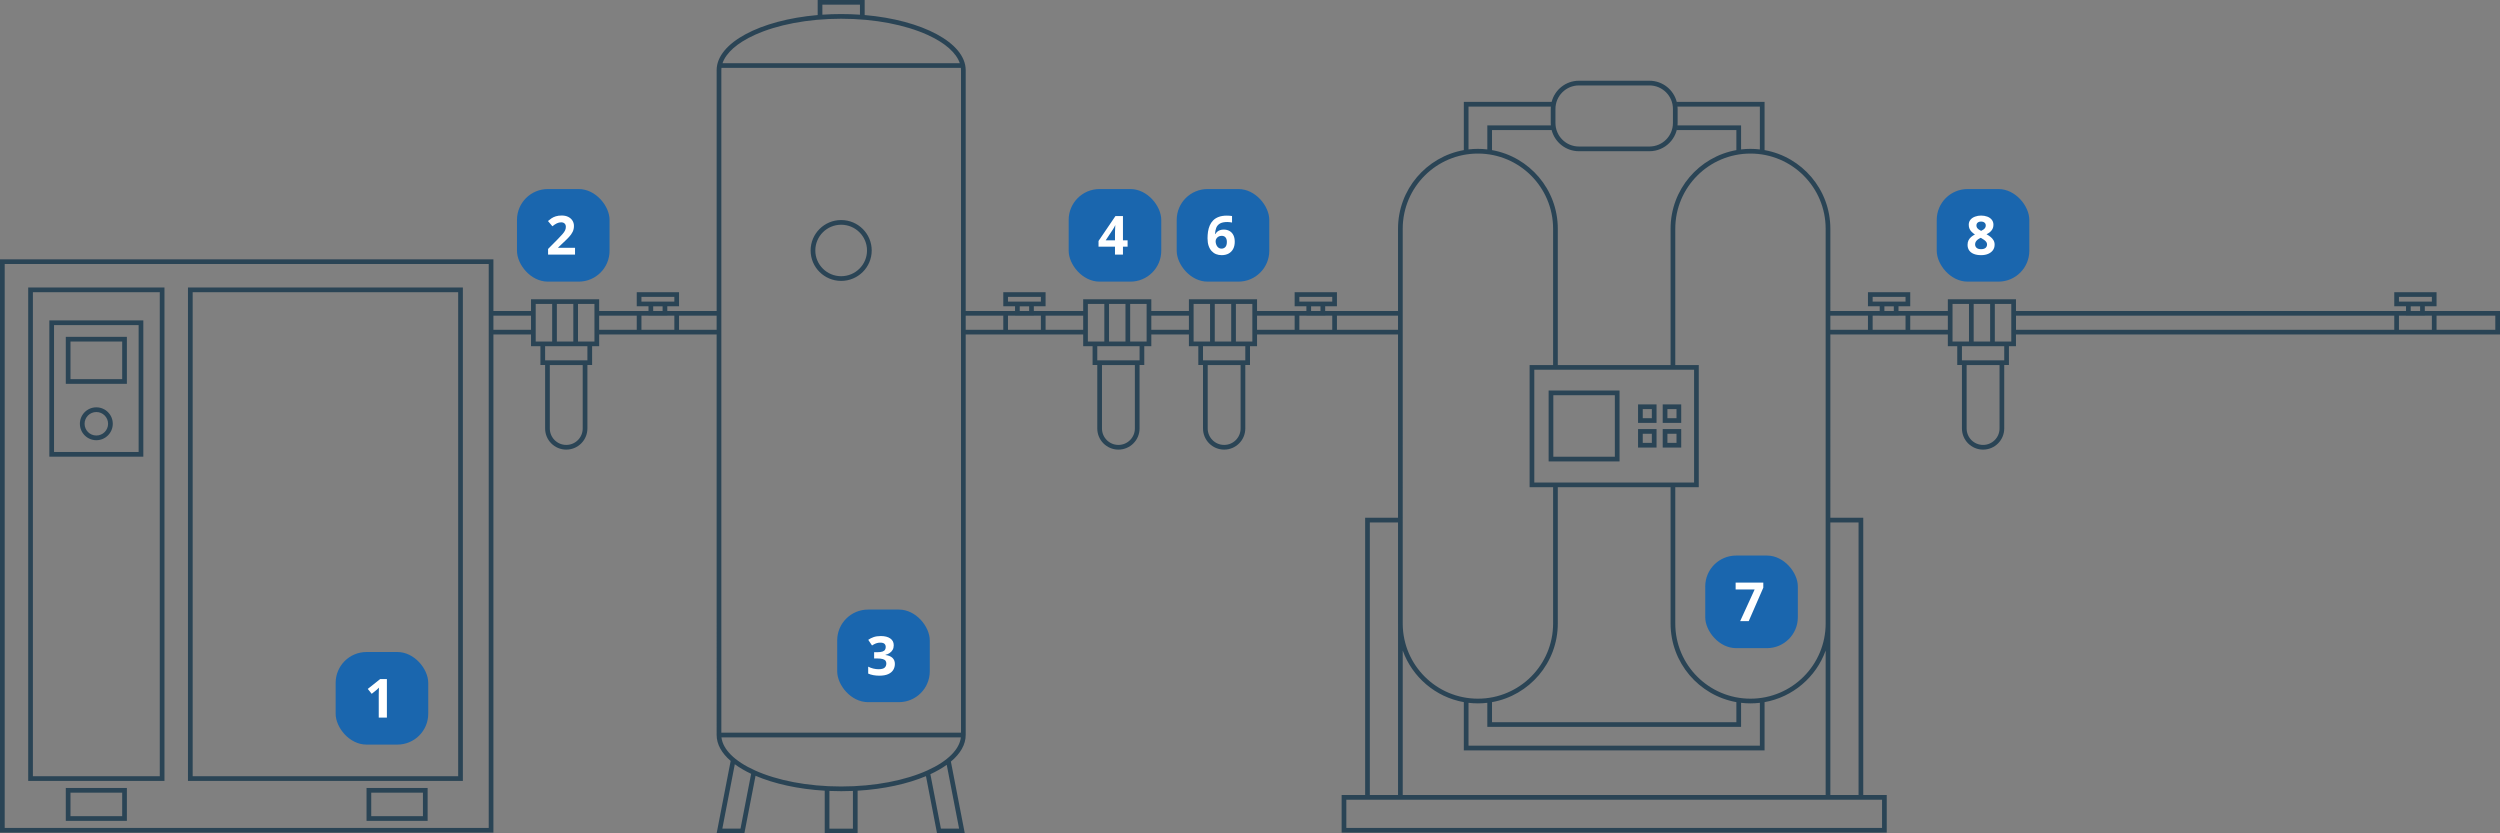 <svg width="648" height="216" viewBox="0 0 648 216" fill="none" xmlns="http://www.w3.org/2000/svg">
<rect x="0" y="0" width="648" height="216" fill="#808080" stroke="none"/>
<path fill-rule="evenodd" clip-rule="evenodd" d="M218.031 72.81C222.403 72.81 225.948 69.278 225.948 64.922C225.948 60.566 222.403 57.035 218.031 57.035C213.658 57.035 210.113 60.566 210.113 64.922C210.113 69.278 213.658 72.81 218.031 72.81ZM218.031 71.592C221.735 71.592 224.73 68.602 224.73 64.922C224.73 61.243 221.735 58.253 218.031 58.253C214.326 58.253 211.331 61.243 211.331 64.922C211.331 68.602 214.326 71.592 218.031 71.592Z" fill="#2A4455"/>
<path fill-rule="evenodd" clip-rule="evenodd" d="M48.722 74.519H119.977V202.414H48.722V74.519ZM49.94 75.738H118.759V201.196H49.94V75.738Z" fill="#2A4455"/>
<path fill-rule="evenodd" clip-rule="evenodd" d="M17.053 87.309V99.489H32.887V87.309H17.053ZM31.669 88.527H18.271V98.271H31.669V88.527Z" fill="#2A4455"/>
<path fill-rule="evenodd" clip-rule="evenodd" d="M29.233 109.841C29.233 112.196 27.325 114.104 24.97 114.104C22.616 114.104 20.707 112.196 20.707 109.841C20.707 107.487 22.616 105.578 24.97 105.578C27.325 105.578 29.233 107.487 29.233 109.841ZM28.015 109.841C28.015 111.523 26.652 112.886 24.97 112.886C23.288 112.886 21.925 111.523 21.925 109.841C21.925 108.16 23.288 106.796 24.97 106.796C26.652 106.796 28.015 108.16 28.015 109.841Z" fill="#2A4455"/>
<path fill-rule="evenodd" clip-rule="evenodd" d="M12.789 83.047H37.15V118.37H12.789V83.047ZM14.007 84.265H35.932V117.152H14.007V84.265Z" fill="#2A4455"/>
<path fill-rule="evenodd" clip-rule="evenodd" d="M7.309 74.519V202.414H42.632V74.519H7.309ZM41.414 75.738H8.527V201.196H41.414V75.738Z" fill="#2A4455"/>
<path fill-rule="evenodd" clip-rule="evenodd" d="M17.053 204.242H32.887V212.768H17.053V204.242ZM18.271 205.46H31.669V211.55H18.271V205.46Z" fill="#2A4455"/>
<path fill-rule="evenodd" clip-rule="evenodd" d="M95.008 204.242V212.768H110.842V204.242H95.008ZM109.624 205.46H96.226V211.55H109.624V205.46Z" fill="#2A4455"/>
<path fill-rule="evenodd" clip-rule="evenodd" d="M401.405 101.223H419.786V119.603H401.405V101.223ZM402.623 102.441H418.568V118.385H402.623V102.441Z" fill="#2A4455"/>
<path fill-rule="evenodd" clip-rule="evenodd" d="M424.582 104.82V109.615H429.377V104.82H424.582ZM428.159 106.038H425.8V108.397H428.159V106.038Z" fill="#2A4455"/>
<path fill-rule="evenodd" clip-rule="evenodd" d="M424.582 111.215H429.377V116.01H424.582V111.215ZM425.8 112.433H428.159V114.792H425.8V112.433Z" fill="#2A4455"/>
<path fill-rule="evenodd" clip-rule="evenodd" d="M430.976 104.82V109.615H435.771V104.82H430.976ZM434.552 106.038H432.194V108.397H434.552V106.038Z" fill="#2A4455"/>
<path fill-rule="evenodd" clip-rule="evenodd" d="M430.976 111.215H435.771V116.01H430.976V111.215ZM432.194 112.433H434.552V114.792H432.194V112.433Z" fill="#2A4455"/>
<path fill-rule="evenodd" clip-rule="evenodd" d="M211.941 0V3.899C197.026 5.184 185.753 11.099 185.753 18.202V80.606H172.962V79.392H176.007V75.738H165.045V79.392H168.09V80.606H155.301L155.3 77.562H137.639V80.606H127.895L127.895 67.211H0V215.812H127.895V86.696H137.639V89.743H140.075V94.614H141.293V111.06C141.293 114.087 143.747 116.541 146.774 116.541C149.801 116.541 152.255 114.087 152.255 111.06V94.614H153.474V89.743H155.3V86.696H165.045V86.7H176.007V86.696H185.752L185.753 190.514C185.753 192.937 187.065 195.223 189.386 197.233L185.753 215.992H192.945L195.833 201.086C200.645 203.143 206.862 204.539 213.768 204.95L213.768 216.003H222.295L222.294 204.95C229.095 204.545 235.229 203.185 240.011 201.178L242.881 215.992H250.073L246.473 197.406C248.92 195.354 250.309 193.008 250.309 190.515V86.696H260.053V86.7H271.015V86.696H280.759L280.76 89.743H283.196V94.614H284.414V111.06C284.414 114.087 286.868 116.541 289.895 116.541C292.922 116.541 295.376 114.087 295.376 111.06V94.614H296.595V89.743H298.421V86.696H308.165V89.743H310.602V94.614H311.819V111.06C311.819 114.087 314.273 116.541 317.301 116.541C320.328 116.541 322.782 114.087 322.782 111.06V94.614H324V89.743H325.827V86.696H335.571V86.7H346.534V86.696H362.368V134.203H353.843V206.07H347.752V215.815H489.045V206.07H482.955V134.203H474.429L474.428 86.696H484.173V86.7H495.135V86.696H504.88V89.743H507.316V94.614H508.534V111.06C508.534 114.087 510.988 116.541 514.015 116.541C517.043 116.541 519.497 114.087 519.497 111.06V94.614H520.715V89.743H522.542V86.696H620.594V86.7H631.556V86.696H648V80.606H628.511V79.392H631.556V75.738H620.594V79.392H623.639V80.606H522.542V77.562H504.88V80.606H492.09V79.392H495.135V75.738H484.173V79.392H487.218V80.606H474.429L474.428 59.293C474.428 49.104 467.069 40.634 457.377 38.907V26.41H434.613C433.802 23.256 430.94 20.926 427.534 20.926H409.263C405.857 20.926 402.995 23.256 402.185 26.41H379.422V38.907C369.728 40.633 362.368 49.103 362.368 59.293V80.606H343.488V79.392H346.534V75.738H335.571V79.392H338.616V80.606H325.827L325.827 77.562H308.165V80.606H298.421V77.562H280.76V80.606H267.97V79.392H271.015V75.738H260.053V79.392H263.098V80.606H250.309V18.203C250.309 11.1 239.036 5.184 224.121 3.899V0H211.941ZM363.586 59.293C363.586 48.529 372.312 39.804 383.075 39.804C393.838 39.804 402.564 48.529 402.564 59.293V94.617H396.474V126.286H402.564V161.608C402.564 172.372 393.838 181.097 383.075 181.097C372.367 181.097 363.677 172.462 363.587 161.776L363.586 59.293ZM362.368 81.823H346.534V85.478H362.368V81.823ZM336.789 85.478H345.316V81.827H343.488V81.83H338.616V81.827H336.789V85.478ZM335.571 81.823H325.827V85.478H335.571V81.823ZM342.27 79.394V80.606H339.834V79.394H342.27ZM266.752 80.606H264.316V79.394H266.752V80.606ZM260.053 81.823H250.309V85.478H260.053V81.823ZM269.797 85.478H261.271V81.827H263.098V81.83H267.97V81.827H269.797V85.478ZM271.015 85.478H280.759V81.823H271.015V85.478ZM155.301 81.823H165.045V85.478H155.301V81.823ZM166.263 85.478H174.789V81.827H172.962V81.83H168.09V81.827H166.263V85.478ZM176.007 85.478H185.752V81.823H176.007V85.478ZM171.744 79.394V80.606H169.308V79.394H171.744ZM249.091 80.606V18.203C249.091 18.001 249.08 17.799 249.057 17.597H187.005C186.982 17.799 186.971 18.001 186.971 18.202V189.91H249.091V86.696H249.09V80.606H249.091ZM214.986 214.789V205.012C215.988 205.054 217.004 205.076 218.031 205.076C219.058 205.076 220.074 205.054 221.077 205.012L221.077 214.789H214.986ZM222.903 3.805V1.218H213.159V3.805C214.748 3.697 216.375 3.64 218.031 3.64C219.687 3.64 221.314 3.697 222.903 3.805ZM187.006 191.128C187.356 194.177 190.307 197.264 195.708 199.701C201.359 202.25 209.25 203.858 218.031 203.858C226.812 203.858 234.704 202.25 240.354 199.701C245.755 197.265 248.706 194.177 249.056 191.128H187.006ZM240.354 9.016C245.041 11.13 247.883 13.735 248.781 16.379H187.281C188.179 13.735 191.021 11.13 195.708 9.016C201.358 6.467 209.25 4.858 218.031 4.858C226.813 4.858 234.704 6.467 240.354 9.016ZM190.461 198.091L187.23 214.774H191.941L194.691 200.573C193.093 199.818 191.673 198.987 190.461 198.091ZM241.155 200.674L243.886 214.774H248.597L245.394 198.242C244.173 199.12 242.75 199.935 241.155 200.674ZM1.218 68.429H126.677V214.594H1.218V68.429ZM137.639 81.823V85.478H127.895V81.823H137.639ZM138.857 88.525H140.075V88.523H143.12V78.781H144.338V88.523H148.602V78.781H149.82V88.523H153.474V88.525H154.082V78.781H138.857V88.525ZM495.135 81.823H504.88V85.478H495.135V81.823ZM490.872 80.606H488.436V79.394H490.872V80.606ZM484.173 85.478H474.429V81.823H484.173V85.478ZM493.917 85.478H485.391V81.827H487.218V81.83H492.09V81.827H493.917V85.478ZM624.857 80.606H627.293V79.394H624.857V80.606ZM522.548 81.823H620.594V85.478H522.548V81.823ZM621.812 85.478H630.338V81.827H628.511V81.83H623.639V81.827H621.812V85.478ZM646.782 85.478H631.556V81.823H646.782V85.478ZM506.098 88.525V78.781H521.323V88.525H520.715V88.523H517.06V78.781H515.842V88.523H511.579V78.781H510.361V88.523H507.316V88.525H506.098ZM308.165 81.823V85.478H298.421V81.823H308.165ZM309.383 88.525H310.602V88.523H313.646V78.781H314.865V88.523H319.128V78.781H320.346V88.523H324V88.525H324.609V78.781H309.383V88.525ZM297.203 78.781V88.525H296.595V88.523H292.941V78.781H291.723V88.523H287.459V78.781H286.241V88.523H283.196V88.525H281.978V78.781H297.203ZM141.293 89.743V93.396H152.256V89.743H141.293ZM151.037 94.617H142.511V111.06C142.511 113.415 144.42 115.323 146.774 115.323C149.129 115.323 151.037 113.415 151.037 111.06V94.617ZM284.414 93.396V89.743H295.377V93.396H284.414ZM285.632 94.617H294.158V111.06C294.158 113.415 292.25 115.323 289.895 115.323C287.541 115.323 285.632 113.415 285.632 111.06V94.617ZM311.82 89.743V93.396H322.782V89.743H311.82ZM321.564 94.617H313.037V111.06C313.037 113.415 314.946 115.323 317.301 115.323C319.655 115.323 321.564 113.415 321.564 111.06V94.617ZM508.534 93.396V89.743H519.497V93.396H508.534ZM509.752 94.617H518.279V111.06C518.279 113.415 516.37 115.323 514.015 115.323C511.661 115.323 509.752 113.415 509.752 111.06V94.617ZM166.263 76.956H174.789V78.174H166.263V76.956ZM269.797 76.956H261.271V78.174H269.797V76.956ZM621.812 76.956H630.338V78.174H621.812V76.956ZM493.917 76.956H485.391V78.174H493.917V76.956ZM336.789 76.956H345.316V78.174H336.789V76.956ZM409.263 22.144H427.534C430.898 22.144 433.624 24.87 433.624 28.234V31.888C433.624 35.252 430.898 37.978 427.534 37.978H409.263C405.9 37.978 403.173 35.252 403.173 31.888V28.234C403.173 24.87 405.9 22.144 409.263 22.144ZM401.955 28.234C401.955 28.03 401.963 27.828 401.98 27.628H380.64V38.728C381.438 38.634 382.251 38.586 383.075 38.586C383.899 38.586 384.713 38.634 385.512 38.728V32.5H401.98C401.964 32.298 401.955 32.094 401.955 31.888V28.234ZM434.842 28.234C434.842 27.622 434.767 27.027 434.625 26.459C434.72 26.838 434.785 27.228 434.818 27.628H456.159V38.728C455.359 38.634 454.546 38.586 453.721 38.586C452.898 38.586 452.085 38.634 451.286 38.728V32.5H434.818C434.784 32.917 434.715 33.324 434.613 33.718H450.068V38.907C440.375 40.633 433.015 49.103 433.015 59.293V94.617H403.782V59.293C403.782 49.104 396.423 40.634 386.73 38.907V33.718H402.186L402.183 33.707C402.992 36.863 405.855 39.196 409.263 39.196H427.534C431.57 39.196 434.842 35.924 434.842 31.888V28.234ZM363.587 168.624C366.062 175.498 372.071 180.685 379.421 181.994V194.496H457.376V181.994C464.728 180.684 470.737 175.496 473.211 168.621V206.07H363.587V168.624ZM380.639 193.278V182.173C381.438 182.267 382.251 182.315 383.075 182.315C383.899 182.315 384.712 182.267 385.511 182.173V188.406H451.286V182.173C452.085 182.267 452.897 182.315 453.721 182.315C454.546 182.315 455.359 182.267 456.158 182.173V193.278H380.639ZM386.73 187.188V181.994C396.423 180.268 403.782 171.797 403.782 161.608V126.286H433.015V161.608C433.015 171.798 440.374 180.268 450.068 181.994V187.188H386.73ZM434.233 161.608V126.286H440.323V94.617H434.233V59.293C434.233 48.529 442.958 39.804 453.721 39.804C464.485 39.804 473.21 48.529 473.21 59.293V161.608C473.21 172.372 464.485 181.097 453.721 181.097C442.958 181.097 434.233 172.372 434.233 161.608ZM362.368 135.421V161.608L362.368 161.668L362.368 161.713L362.369 161.781V206.068H355.061V135.421H362.368ZM439.105 95.835H397.692V125.068H439.105V95.835ZM481.737 206.068V135.421H474.429V206.068H481.737ZM348.97 207.288H487.827V214.597H348.97V207.288Z" fill="#2A4455"/>
<rect x="87" y="169" width="24" height="24" rx="8" fill="#1A66AE"/>
<path d="M100.283 186H98.171V180.217C98.171 180.057 98.173 179.861 98.178 179.629C98.182 179.392 98.189 179.15 98.198 178.904C98.207 178.654 98.216 178.428 98.226 178.228C98.175 178.287 98.073 178.389 97.918 178.535C97.768 178.676 97.626 178.804 97.494 178.918L96.346 179.841L95.327 178.569L98.547 176.006H100.283V186Z" fill="white"/>
<rect x="134" y="49" width="24" height="24" rx="8" fill="#1A66AE"/>
<path d="M149.047 66H142.061V64.53L144.569 61.994C145.075 61.475 145.481 61.042 145.786 60.695C146.096 60.344 146.319 60.025 146.456 59.738C146.597 59.451 146.668 59.144 146.668 58.815C146.668 58.419 146.556 58.123 146.333 57.927C146.114 57.726 145.82 57.626 145.451 57.626C145.064 57.626 144.688 57.715 144.323 57.893C143.959 58.07 143.578 58.323 143.182 58.651L142.033 57.291C142.32 57.045 142.623 56.812 142.942 56.594C143.266 56.375 143.64 56.2 144.063 56.067C144.492 55.931 145.005 55.862 145.602 55.862C146.258 55.862 146.821 55.981 147.29 56.218C147.764 56.455 148.129 56.778 148.384 57.188C148.639 57.594 148.767 58.054 148.767 58.569C148.767 59.121 148.657 59.624 148.438 60.08C148.22 60.536 147.901 60.987 147.481 61.434C147.067 61.88 146.565 62.375 145.978 62.917L144.692 64.127V64.223H149.047V66Z" fill="white"/>
<rect x="217" y="158" width="24" height="24" rx="8" fill="#1A66AE"/>
<path d="M231.657 167.241C231.657 167.701 231.562 168.1 231.37 168.438C231.179 168.775 230.919 169.05 230.591 169.265C230.267 169.479 229.903 169.636 229.497 169.736V169.777C230.299 169.878 230.908 170.124 231.322 170.516C231.742 170.908 231.951 171.432 231.951 172.088C231.951 172.671 231.808 173.193 231.521 173.653C231.238 174.114 230.8 174.476 230.208 174.74C229.616 175.005 228.852 175.137 227.918 175.137C227.367 175.137 226.852 175.091 226.373 175C225.899 174.913 225.452 174.779 225.033 174.597V172.799C225.462 173.018 225.91 173.184 226.38 173.298C226.849 173.407 227.287 173.462 227.692 173.462C228.449 173.462 228.978 173.332 229.278 173.072C229.584 172.808 229.736 172.439 229.736 171.965C229.736 171.687 229.666 171.452 229.524 171.261C229.383 171.069 229.137 170.924 228.786 170.823C228.44 170.723 227.954 170.673 227.33 170.673H226.571V169.053H227.344C227.959 169.053 228.426 168.996 228.745 168.882C229.069 168.763 229.287 168.604 229.401 168.403C229.52 168.198 229.579 167.966 229.579 167.706C229.579 167.351 229.47 167.073 229.251 166.872C229.032 166.672 228.668 166.571 228.157 166.571C227.838 166.571 227.547 166.612 227.282 166.694C227.022 166.772 226.788 166.868 226.578 166.981C226.368 167.091 226.184 167.198 226.024 167.303L225.047 165.847C225.439 165.564 225.897 165.329 226.421 165.143C226.95 164.956 227.578 164.862 228.308 164.862C229.338 164.862 230.153 165.07 230.755 165.484C231.356 165.899 231.657 166.485 231.657 167.241Z" fill="white"/>
<rect x="277" y="49" width="24" height="24" rx="8" fill="#1A66AE"/>
<path d="M292.272 63.929H291.069V66H289.005V63.929H284.739V62.459L289.121 56.006H291.069V62.288H292.272V63.929ZM289.005 62.288V60.593C289.005 60.433 289.007 60.244 289.012 60.025C289.021 59.807 289.03 59.588 289.039 59.369C289.048 59.15 289.057 58.957 289.066 58.788C289.08 58.615 289.089 58.494 289.094 58.426H289.039C288.952 58.613 288.861 58.795 288.766 58.973C288.67 59.146 288.558 59.328 288.431 59.52L286.599 62.288H289.005Z" fill="white"/>
<rect x="305" y="49" width="24" height="24" rx="8" fill="#1A66AE"/>
<path d="M312.992 61.755C312.992 61.181 313.033 60.613 313.115 60.053C313.202 59.488 313.35 58.957 313.56 58.46C313.769 57.959 314.063 57.517 314.441 57.134C314.82 56.746 315.3 56.443 315.884 56.225C316.467 56.001 317.174 55.89 318.003 55.89C318.199 55.89 318.427 55.899 318.687 55.917C318.951 55.931 319.17 55.956 319.343 55.992V57.681C319.16 57.64 318.965 57.608 318.755 57.585C318.55 57.558 318.345 57.544 318.14 57.544C317.31 57.544 316.668 57.676 316.212 57.94C315.761 58.205 315.442 58.572 315.255 59.041C315.073 59.506 314.965 60.048 314.934 60.668H315.022C315.15 60.445 315.31 60.246 315.501 60.073C315.697 59.9 315.934 59.763 316.212 59.663C316.49 59.558 316.816 59.506 317.189 59.506C317.773 59.506 318.279 59.631 318.707 59.882C319.135 60.128 319.466 60.486 319.698 60.955C319.931 61.425 320.047 61.996 320.047 62.671C320.047 63.391 319.908 64.011 319.63 64.53C319.352 65.05 318.958 65.449 318.447 65.727C317.941 66 317.34 66.137 316.643 66.137C316.132 66.137 315.656 66.05 315.214 65.877C314.772 65.699 314.384 65.43 314.052 65.07C313.719 64.71 313.459 64.257 313.272 63.71C313.086 63.158 312.992 62.507 312.992 61.755ZM316.602 64.448C317.016 64.448 317.354 64.307 317.613 64.024C317.873 63.742 318.003 63.3 318.003 62.698C318.003 62.211 317.889 61.828 317.661 61.55C317.438 61.267 317.098 61.126 316.643 61.126C316.333 61.126 316.059 61.197 315.822 61.338C315.59 61.475 315.41 61.65 315.282 61.864C315.155 62.074 315.091 62.29 315.091 62.514C315.091 62.746 315.123 62.976 315.187 63.204C315.25 63.432 315.346 63.639 315.474 63.826C315.601 64.013 315.758 64.163 315.945 64.277C316.137 64.391 316.355 64.448 316.602 64.448Z" fill="white"/>
<rect x="442" y="144" width="24" height="24" rx="8" fill="#1A66AE"/>
<path d="M451.052 161L454.805 152.783H449.876V151.006H457.047V152.332L453.267 161H451.052Z" fill="white"/>
<rect x="502" y="49" width="24" height="24" rx="8" fill="#1A66AE"/>
<path d="M513.506 55.876C514.08 55.876 514.609 55.965 515.092 56.143C515.579 56.32 515.969 56.589 516.261 56.949C516.552 57.305 516.698 57.751 516.698 58.289C516.698 58.69 516.618 59.041 516.459 59.342C516.304 59.643 516.092 59.907 515.823 60.135C515.554 60.358 515.249 60.554 514.907 60.723C515.263 60.91 515.6 61.128 515.919 61.379C516.238 61.625 516.498 61.914 516.698 62.247C516.903 62.58 517.006 62.967 517.006 63.409C517.006 63.965 516.858 64.448 516.562 64.858C516.265 65.264 515.855 65.579 515.331 65.802C514.807 66.025 514.199 66.137 513.506 66.137C512.758 66.137 512.123 66.03 511.599 65.815C511.075 65.601 510.676 65.296 510.402 64.899C510.129 64.498 509.992 64.02 509.992 63.464C509.992 63.008 510.076 62.612 510.245 62.274C510.418 61.937 510.651 61.648 510.942 61.406C511.234 61.16 511.555 60.95 511.906 60.777C511.61 60.59 511.339 60.379 511.093 60.142C510.851 59.905 510.658 59.633 510.512 59.328C510.37 59.023 510.3 58.672 510.3 58.275C510.3 57.747 510.448 57.305 510.744 56.949C511.045 56.594 511.439 56.327 511.927 56.149C512.414 55.967 512.941 55.876 513.506 55.876ZM511.947 63.341C511.947 63.701 512.075 63.999 512.33 64.236C512.59 64.469 512.973 64.585 513.479 64.585C514.003 64.585 514.395 64.473 514.654 64.25C514.914 64.022 515.044 63.724 515.044 63.355C515.044 63.099 514.969 62.876 514.818 62.685C514.673 62.493 514.488 62.322 514.265 62.172C514.041 62.017 513.816 61.873 513.588 61.741L513.403 61.645C513.112 61.778 512.856 61.926 512.638 62.09C512.424 62.254 512.255 62.438 512.132 62.644C512.009 62.849 511.947 63.081 511.947 63.341ZM513.492 57.421C513.146 57.421 512.859 57.51 512.631 57.688C512.403 57.865 512.289 58.116 512.289 58.44C512.289 58.667 512.344 58.868 512.453 59.041C512.567 59.21 512.715 59.358 512.897 59.485C513.084 59.613 513.287 59.731 513.506 59.841C513.715 59.741 513.911 59.629 514.094 59.506C514.276 59.383 514.424 59.235 514.538 59.062C514.652 58.888 514.709 58.681 514.709 58.44C514.709 58.116 514.593 57.865 514.36 57.688C514.132 57.51 513.843 57.421 513.492 57.421Z" fill="white"/>
</svg>
